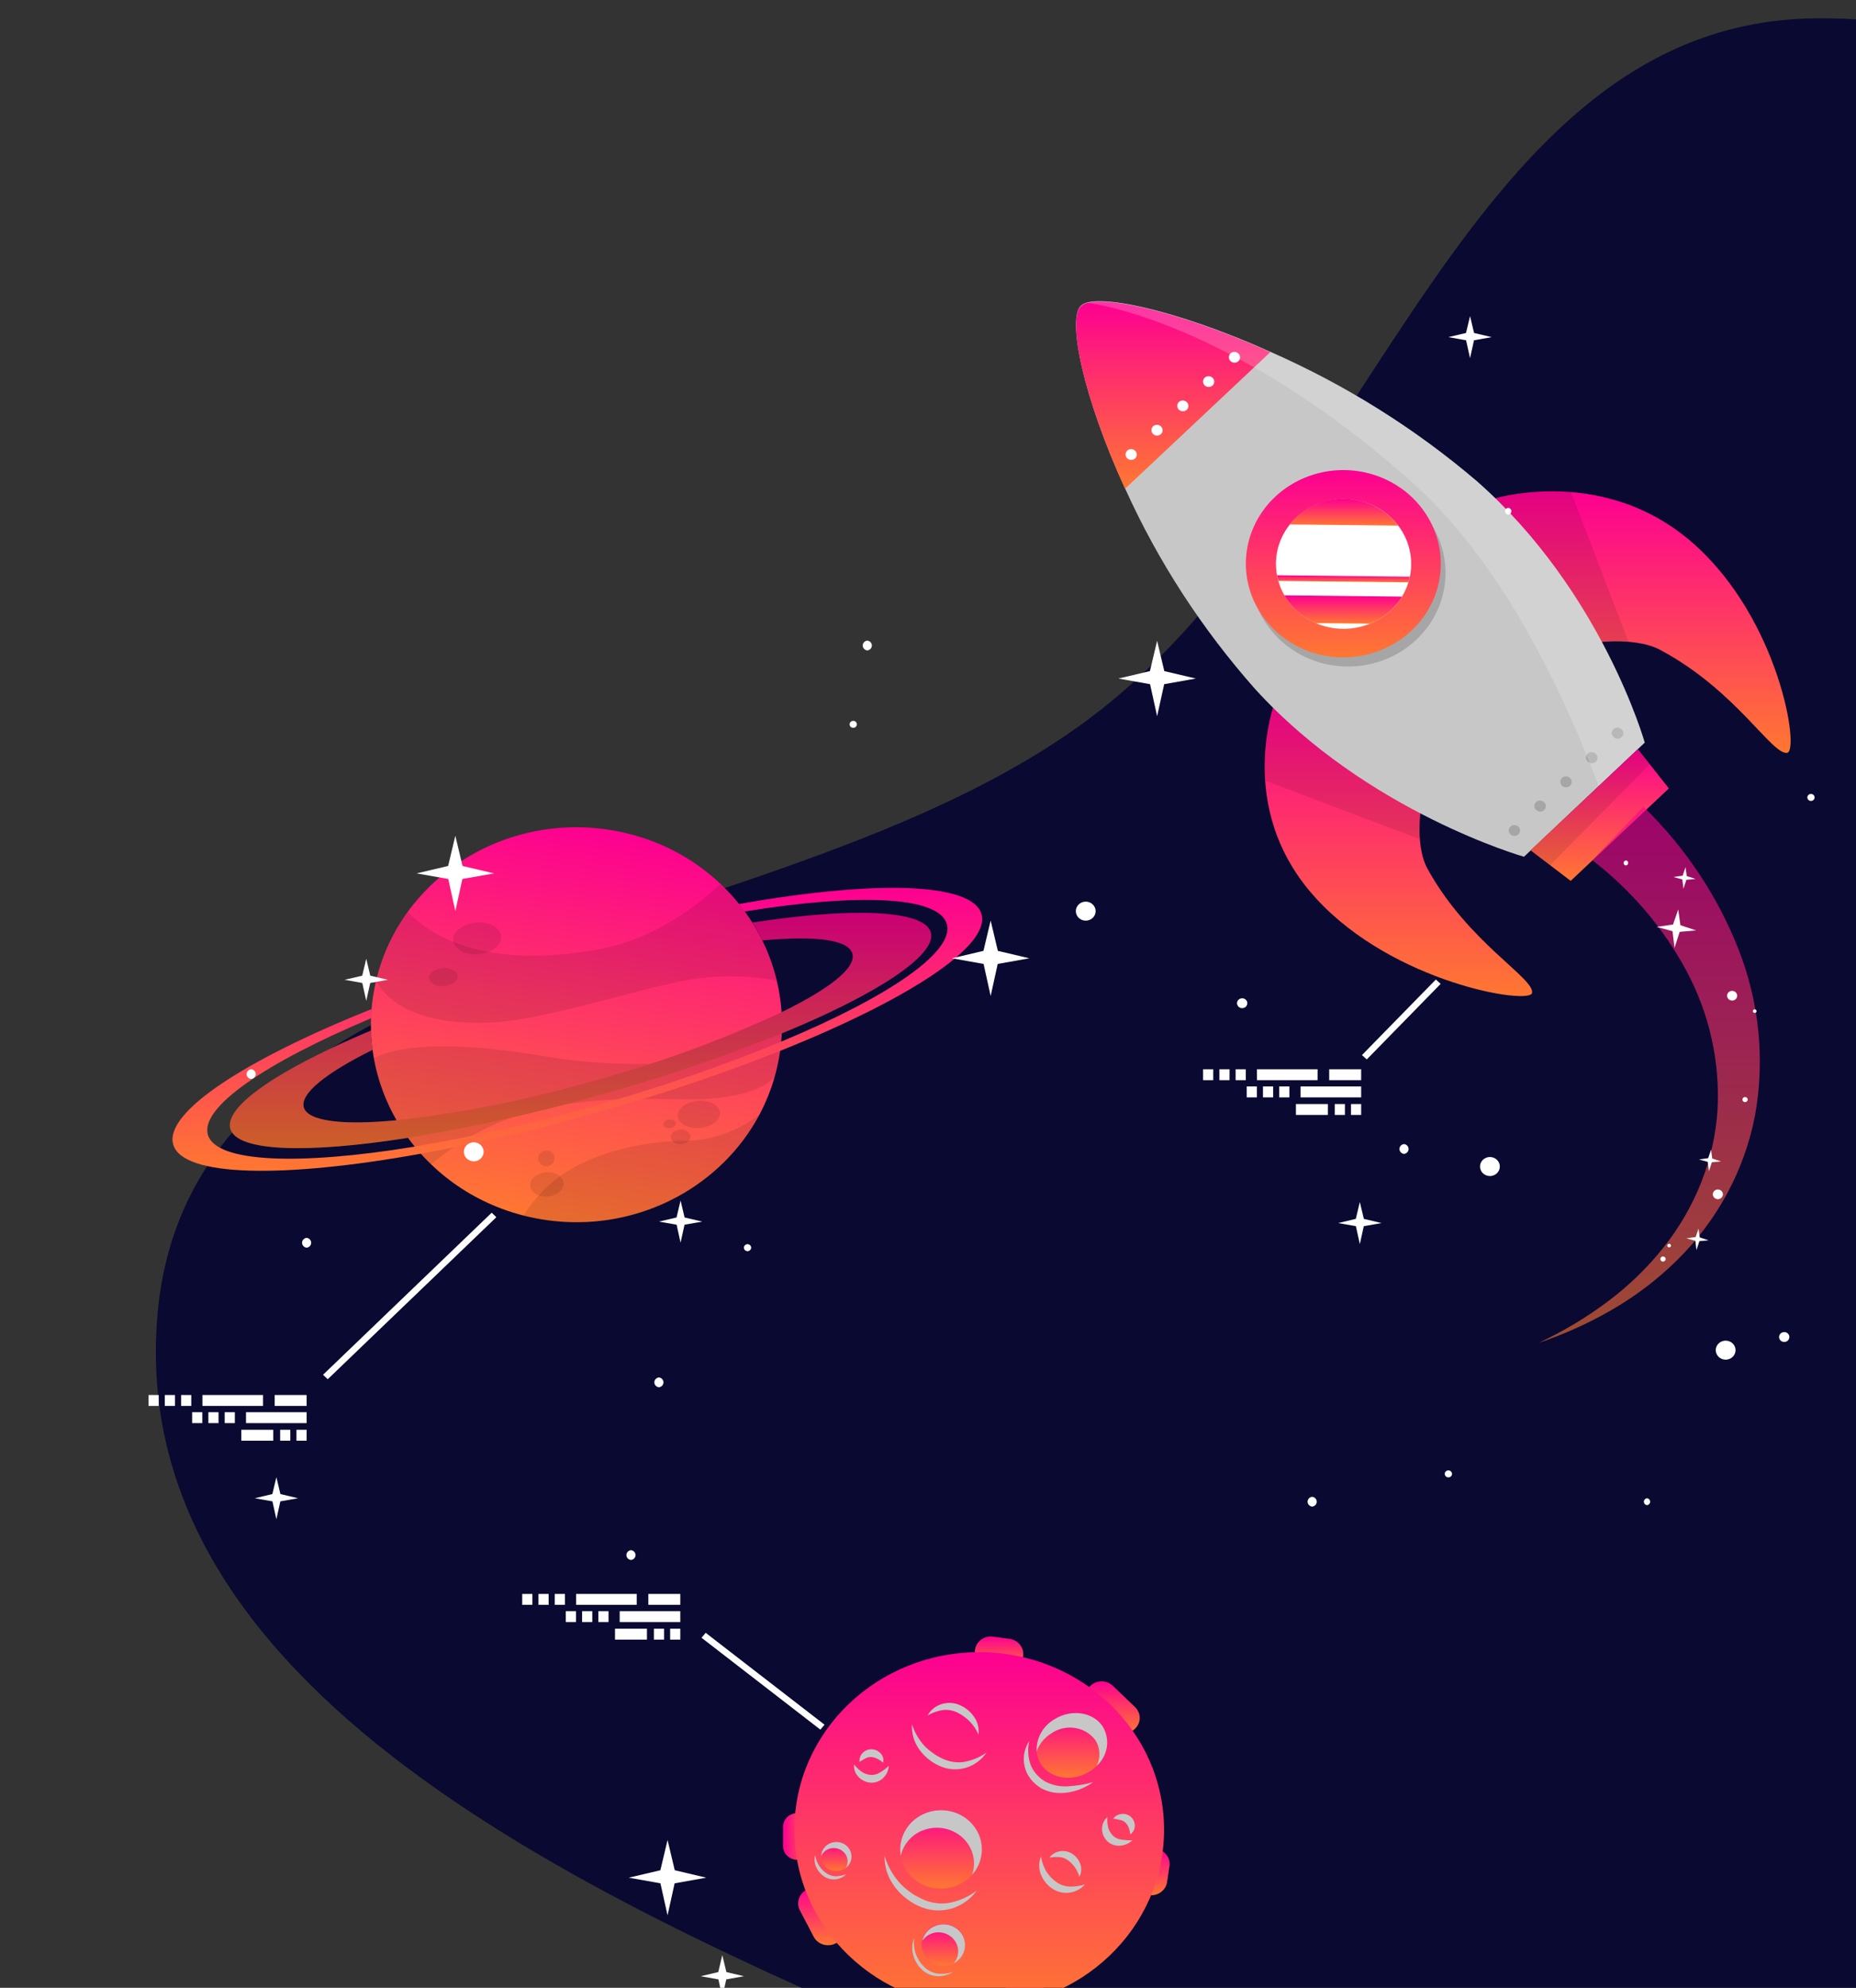 <svg width="481" height="515" viewBox="0 0 481 515" fill="none" xmlns="http://www.w3.org/2000/svg">
<rect x="0" y="0" width="481" height="515" fill="#333333" stroke="none"/>
<path fill-rule="evenodd" clip-rule="evenodd" d="M284.886 184.206C204.757 246.773 49.638 239.286 40.814 340.622C32.029 441.518 161.228 495.336 254.313 535.33C320.315 563.687 387.59 531.465 458.471 520.067C547.577 505.737 658.232 536.631 709.205 462.177C764.851 380.899 735.625 269.222 690.078 181.771C644.448 94.157 569.69 4.156 470.969 4.749C380.266 5.294 356.345 128.41 284.886 184.206Z" fill="#090931"/>
<path d="M288.224 447.857L282.56 442.416C282.173 442.046 281.867 441.607 281.657 441.123C281.448 440.64 281.34 440.121 281.34 439.597C281.34 439.073 281.448 438.554 281.657 438.07C281.867 437.587 282.173 437.147 282.56 436.778C282.945 436.406 283.402 436.112 283.906 435.911C284.409 435.71 284.949 435.606 285.495 435.606C286.04 435.606 286.58 435.71 287.084 435.911C287.587 436.112 288.045 436.406 288.43 436.778L294.145 442.252C294.532 442.621 294.838 443.061 295.048 443.544C295.257 444.028 295.365 444.547 295.365 445.071C295.365 445.595 295.257 446.114 295.048 446.597C294.838 447.081 294.532 447.521 294.145 447.89C293.757 448.267 293.295 448.565 292.785 448.768C292.276 448.97 291.729 449.073 291.178 449.07C290.626 449.067 290.081 448.958 289.574 448.75C289.066 448.542 288.608 448.238 288.224 447.857Z" fill="url(#paint0_linear_1683_467)"/>
<path d="M210.874 501.776L207.281 494.905C206.791 493.958 206.711 492.864 207.057 491.86C207.403 490.857 208.148 490.025 209.129 489.546C210.114 489.072 211.255 488.992 212.301 489.325C213.347 489.658 214.212 490.376 214.708 491.321L218.301 498.193C218.795 499.139 218.878 500.235 218.532 501.24C218.185 502.244 217.438 503.076 216.453 503.552C215.468 504.026 214.327 504.106 213.281 503.773C212.235 503.44 211.37 502.722 210.874 501.776Z" fill="url(#paint1_linear_1683_467)"/>
<path d="M260.45 432.504L256.189 431.912C255.102 431.761 254.122 431.202 253.464 430.357C252.806 429.513 252.525 428.452 252.681 427.408C252.757 426.889 252.938 426.39 253.215 425.939C253.492 425.488 253.858 425.094 254.294 424.779C254.729 424.465 255.225 424.236 255.753 424.106C256.281 423.976 256.831 423.947 257.37 424.021L261.631 424.597C262.723 424.747 263.707 425.308 264.368 426.156C265.029 427.003 265.313 428.069 265.156 429.117C265 430.166 264.416 431.111 263.533 431.746C262.651 432.381 261.542 432.654 260.45 432.504Z" fill="url(#paint2_linear_1683_467)"/>
<path d="M294.248 486.472L294.864 482.379C295.021 481.333 295.602 480.39 296.481 479.756C297.36 479.121 298.464 478.847 299.553 478.992C300.645 479.143 301.629 479.704 302.29 480.551C302.951 481.399 303.235 482.464 303.078 483.513L302.462 487.606C302.305 488.651 301.724 489.594 300.845 490.229C299.967 490.863 298.862 491.138 297.773 490.992C296.682 490.842 295.697 490.281 295.036 489.433C294.375 488.586 294.092 487.52 294.248 486.472Z" fill="url(#paint3_linear_1683_467)"/>
<path d="M202.934 478.302V473.288C202.934 471.327 204.589 469.737 206.63 469.737H207.537C209.579 469.737 211.234 471.327 211.234 473.288V478.302C211.234 480.263 209.579 481.852 207.537 481.852H206.63C204.589 481.852 202.934 480.263 202.934 478.302Z" fill="url(#paint4_linear_1683_467)"/>
<path d="M268.168 521.157L264.01 522.226C263.479 522.37 262.924 522.411 262.377 522.346C261.83 522.281 261.302 522.112 260.824 521.849C260.346 521.585 259.927 521.233 259.593 520.812C259.258 520.392 259.015 519.911 258.876 519.398C258.728 518.89 258.687 518.359 258.754 517.835C258.822 517.311 258.996 516.805 259.269 516.347C259.541 515.888 259.905 515.486 260.34 515.163C260.774 514.84 261.272 514.604 261.802 514.467L265.961 513.398C266.491 513.254 267.046 513.214 267.593 513.278C268.14 513.343 268.668 513.512 269.146 513.776C269.624 514.039 270.043 514.391 270.378 514.812C270.712 515.233 270.956 515.713 271.094 516.226C271.242 516.734 271.284 517.266 271.216 517.79C271.149 518.313 270.974 518.819 270.702 519.278C270.43 519.736 270.066 520.139 269.631 520.461C269.196 520.784 268.699 521.02 268.168 521.157Z" fill="url(#paint5_linear_1683_467)"/>
<path d="M253.776 520.072C227.323 520.072 205.878 499.472 205.878 474.06C205.878 448.649 227.323 428.048 253.776 428.048C280.23 428.048 301.675 448.649 301.675 474.06C301.675 499.472 280.23 520.072 253.776 520.072Z" fill="url(#paint6_linear_1683_467)"/>
<path d="M236.356 446.756C236.215 448.961 236.815 451.151 238.067 453.003C239.354 454.907 241.159 456.436 243.286 457.425C245.466 458.481 247.986 458.687 250.32 458C252.533 457.322 254.428 455.92 255.676 454.038C253.975 455.255 252.009 456.087 249.926 456.471C248.952 456.635 247.957 456.635 246.983 456.471C246.013 456.316 245.073 456.023 244.193 455.6C243.748 455.386 243.286 455.156 242.859 454.91C242.431 454.663 242.003 454.384 241.609 454.071C240.798 453.497 240.052 452.841 239.385 452.115C238.014 450.54 236.984 448.718 236.356 446.756Z" fill="#C7C7C7"/>
<path d="M253.57 449.403C253.786 447.873 253.435 446.319 252.578 445.013C251.713 443.652 250.46 442.556 248.967 441.857C247.414 441.115 245.618 440.99 243.97 441.512C242.427 442.012 241.145 443.066 240.393 444.454C241.607 443.737 242.956 443.257 244.364 443.041C245.627 442.897 246.907 443.114 248.043 443.665C250.56 444.857 252.528 446.9 253.57 449.403Z" fill="#C7C7C7"/>
<path d="M269.794 481.014C269.205 482.416 269.163 483.974 269.674 485.403C270.181 486.885 271.149 488.181 272.446 489.118C273.105 489.616 273.861 489.981 274.669 490.193C275.478 490.405 276.322 490.459 277.152 490.351C278.719 490.145 280.151 489.389 281.174 488.231C279.854 488.641 278.47 488.825 277.084 488.773C275.838 488.697 274.645 488.262 273.661 487.524C272.631 486.78 271.764 485.847 271.111 484.779C270.448 483.607 270.003 482.333 269.794 481.014Z" fill="#C7C7C7"/>
<path d="M279.719 486.241C280.246 485.292 280.363 484.182 280.044 483.151C279.717 482.077 279.039 481.132 278.111 480.455C277.632 480.095 277.08 479.836 276.49 479.694C275.901 479.552 275.287 479.532 274.688 479.633C274.143 479.719 273.622 479.909 273.155 480.191C272.688 480.473 272.284 480.843 271.967 481.277C272.891 481.104 273.837 481.065 274.774 481.162C275.531 481.263 276.246 481.558 276.844 482.017C278.261 483.082 279.272 484.567 279.719 486.241Z" fill="#C7C7C7"/>
<path d="M286.975 470.773C286.55 471.151 286.21 471.608 285.974 472.117C285.739 472.626 285.614 473.175 285.606 473.732C285.592 474.338 285.704 474.942 285.936 475.507C286.168 476.071 286.516 476.585 286.958 477.019C287.413 477.455 287.966 477.784 288.574 477.984C289.181 478.183 289.829 478.247 290.466 478.17C291.602 478.045 292.662 477.559 293.478 476.789C292.481 476.813 291.484 476.747 290.5 476.592C289.725 476.479 289.006 476.134 288.447 475.606C287.877 475.043 287.46 474.354 287.232 473.6C286.976 472.679 286.889 471.722 286.975 470.773Z" fill="#C7C7C7"/>
<path d="M292.913 475.244C293.26 475.015 293.547 474.711 293.752 474.358C293.957 474.004 294.074 473.61 294.094 473.206C294.122 472.762 294.053 472.318 293.891 471.901C293.729 471.485 293.477 471.106 293.153 470.789C292.816 470.463 292.402 470.219 291.946 470.079C291.49 469.939 291.006 469.906 290.535 469.984C290.126 470.042 289.734 470.179 289.382 470.385C289.029 470.591 288.723 470.862 288.481 471.184C289.161 471.27 289.836 471.397 290.5 471.562C290.941 471.67 291.344 471.892 291.664 472.203C292.01 472.537 292.284 472.934 292.468 473.37C292.705 473.972 292.855 474.603 292.913 475.244Z" fill="#C7C7C7"/>
<path d="M221.347 457.145C221.289 457.697 221.349 458.254 221.522 458.782C221.696 459.311 221.98 459.8 222.357 460.219C222.758 460.691 223.255 461.079 223.817 461.362C224.378 461.644 224.994 461.815 225.626 461.863C226.268 461.899 226.91 461.794 227.504 461.555C228.097 461.315 228.625 460.948 229.048 460.482C229.816 459.666 230.269 458.622 230.332 457.523C229.606 458.183 228.815 458.772 227.97 459.282C227.313 459.686 226.542 459.887 225.762 459.858C224.946 459.808 224.157 459.559 223.469 459.134C222.651 458.591 221.933 457.918 221.347 457.145Z" fill="#C7C7C7"/>
<path d="M228.86 456.701C228.962 456.308 228.969 455.898 228.88 455.501C228.791 455.105 228.608 454.734 228.346 454.416C228.063 454.063 227.704 453.774 227.294 453.566C226.883 453.359 226.431 453.24 225.968 453.216C225.49 453.188 225.012 453.271 224.575 453.457C224.137 453.643 223.752 453.927 223.452 454.285C223.187 454.588 222.988 454.939 222.868 455.318C222.747 455.696 222.707 456.094 222.75 456.488C223.295 456.115 223.867 455.78 224.462 455.485C224.868 455.285 225.324 455.194 225.779 455.222C226.268 455.251 226.745 455.374 227.183 455.584C227.802 455.864 228.369 456.242 228.86 456.701Z" fill="#C7C7C7"/>
<path d="M248.197 488.412C246.283 489.242 244.155 489.507 242.084 489.175C240.012 488.842 238.09 487.927 236.561 486.544C235.031 485.162 233.964 483.374 233.493 481.408C233.022 479.442 233.168 477.386 233.915 475.5C234.661 473.614 235.973 471.984 237.685 470.815C239.397 469.646 241.431 468.991 243.531 468.934C245.63 468.877 247.7 469.419 249.478 470.493C251.256 471.566 252.663 473.123 253.519 474.965C254.664 477.426 254.747 480.224 253.75 482.744C252.752 485.264 250.756 487.302 248.197 488.412Z" fill="url(#paint7_linear_1683_467)"/>
<path d="M238.905 474.307C237.525 474.897 236.31 475.793 235.361 476.922C234.412 478.051 233.755 479.38 233.446 480.801C233.156 479.116 233.312 477.389 233.9 475.778C234.489 474.168 235.49 472.725 236.812 471.584C238.134 470.443 239.734 469.641 241.464 469.251C243.194 468.861 244.998 468.896 246.71 469.353C248.423 469.81 249.987 470.674 251.26 471.865C252.533 473.056 253.473 474.536 253.993 476.169C254.513 477.801 254.596 479.533 254.235 481.204C253.874 482.876 253.081 484.433 251.928 485.732C252.521 484.031 252.587 482.202 252.118 480.466C251.649 478.73 250.664 477.162 249.285 475.953C247.905 474.745 246.19 473.947 244.347 473.658C242.504 473.369 240.614 473.6 238.905 474.324V474.307Z" fill="#C7C7C7"/>
<path d="M229.236 480.8C229.183 483.509 230.002 486.167 231.581 488.411C233.166 490.708 235.365 492.553 237.947 493.754C240.597 495.036 243.654 495.306 246.503 494.51C249.214 493.707 251.561 492.044 253.16 489.792C251.103 491.372 248.688 492.464 246.11 492.981C245.499 493.082 244.881 493.143 244.262 493.162C243.643 493.169 243.024 493.125 242.413 493.031C241.187 492.855 239.997 492.495 238.888 491.962C238.323 491.683 237.759 491.387 237.177 491.074C236.595 490.762 236.099 490.417 235.62 490.022C234.604 489.282 233.679 488.433 232.864 487.491C231.195 485.52 229.961 483.244 229.236 480.8Z" fill="#C7C7C7"/>
<path d="M217.634 484.68C216.875 484.852 216.081 484.805 215.35 484.544C214.619 484.283 213.985 483.821 213.527 483.215C213.069 482.609 212.808 481.887 212.776 481.138C212.744 480.39 212.944 479.65 213.349 479.01C213.754 478.37 214.347 477.86 215.054 477.543C215.76 477.227 216.548 477.117 217.319 477.23C218.089 477.342 218.808 477.671 219.385 478.174C219.962 478.678 220.371 479.334 220.56 480.061C220.688 480.549 220.713 481.056 220.634 481.553C220.556 482.051 220.375 482.528 220.103 482.958C219.831 483.388 219.472 483.761 219.048 484.057C218.624 484.353 218.144 484.564 217.634 484.68Z" fill="url(#paint8_linear_1683_467)"/>
<path d="M215.289 478.877C214.739 478.997 214.227 479.242 213.796 479.591C213.364 479.94 213.026 480.383 212.808 480.882C212.827 480.248 213.013 479.629 213.346 479.082C213.68 478.534 214.152 478.076 214.719 477.75C215.285 477.424 215.928 477.24 216.588 477.215C217.248 477.19 217.904 477.325 218.495 477.608C219.086 477.89 219.594 478.311 219.972 478.832C220.349 479.352 220.584 479.956 220.655 480.586C220.726 481.217 220.631 481.855 220.378 482.441C220.125 483.027 219.723 483.543 219.208 483.94C219.55 483.358 219.708 482.694 219.664 482.028C219.62 481.361 219.376 480.721 218.961 480.185C218.547 479.649 217.979 479.241 217.327 479.008C216.676 478.776 215.968 478.73 215.289 478.877Z" fill="#C7C7C7"/>
<path d="M211.268 480.603C210.997 481.589 211.063 482.632 211.456 483.579C211.865 484.553 212.539 485.405 213.407 486.044C214.281 486.697 215.381 487.005 216.484 486.908C217.587 486.81 218.609 486.313 219.345 485.518C218.462 485.916 217.497 486.118 216.521 486.11C215.619 486.081 214.75 485.775 214.04 485.239C213.278 484.684 212.64 483.988 212.164 483.191C211.688 482.395 211.383 481.515 211.268 480.603Z" fill="#C7C7C7"/>
<path d="M244.809 509.305C243.696 509.369 242.588 509.113 241.626 508.572C240.665 508.03 239.892 507.226 239.406 506.262C238.921 505.298 238.744 504.217 238.899 503.156C239.054 502.095 239.533 501.103 240.275 500.304C241.018 499.505 241.991 498.936 243.071 498.669C244.15 498.402 245.288 498.449 246.34 498.803C247.392 499.158 248.311 499.805 248.98 500.662C249.648 501.519 250.037 502.548 250.097 503.617C250.176 505.044 249.665 506.443 248.674 507.509C247.683 508.574 246.294 509.22 244.809 509.305Z" fill="url(#paint9_linear_1683_467)"/>
<path d="M242.995 500.625C242.197 500.665 241.421 500.887 240.73 501.273C240.039 501.659 239.455 502.198 239.025 502.845C239.215 501.96 239.633 501.136 240.242 500.449C240.85 499.761 241.629 499.231 242.507 498.909C243.385 498.586 244.333 498.481 245.264 498.604C246.195 498.726 247.079 499.072 247.835 499.609C248.59 500.146 249.192 500.857 249.586 501.676C249.98 502.496 250.153 503.398 250.088 504.298C250.024 505.199 249.724 506.069 249.218 506.829C248.711 507.59 248.013 508.215 247.188 508.647C247.806 507.911 248.19 507.018 248.295 506.077C248.4 505.136 248.22 504.186 247.778 503.341C247.336 502.495 246.65 501.789 245.802 501.308C244.954 500.826 243.98 500.589 242.995 500.625Z" fill="#C7C7C7"/>
<path d="M236.92 502.088C236.373 503.417 236.266 504.875 236.612 506.264C236.945 507.685 237.666 508.995 238.7 510.061C239.749 511.173 241.198 511.861 242.755 511.985C244.25 512.077 245.735 511.696 246.982 510.9C245.642 511.346 244.211 511.482 242.807 511.294C241.489 511.062 240.287 510.421 239.384 509.469C238.459 508.527 237.753 507.406 237.313 506.182C236.881 504.86 236.747 503.464 236.92 502.088Z" fill="#C7C7C7"/>
<path d="M269.863 457.178C272.395 460.91 278.008 461.699 282.389 458.953C286.77 456.208 288.259 450.948 285.726 447.233C283.193 443.517 277.58 442.712 273.217 445.457C268.853 448.202 267.33 453.463 269.863 457.178Z" fill="url(#paint10_linear_1683_467)"/>
<path d="M283.792 450.718C284.454 451.723 284.839 452.874 284.911 454.061C284.982 455.249 284.739 456.435 284.203 457.507C285.636 456.213 286.567 454.489 286.844 452.618C287.121 450.748 286.726 448.843 285.726 447.216C283.193 443.501 277.58 442.712 273.216 445.457C271.75 446.327 270.554 447.56 269.753 449.026C268.952 450.492 268.576 452.138 268.664 453.792C269.323 451.857 270.659 450.201 272.446 449.107C274.177 447.884 276.34 447.367 278.464 447.669C280.589 447.971 282.504 449.066 283.792 450.718Z" fill="#C7C7C7"/>
<path d="M266.765 451.03C266.117 451.993 265.674 453.07 265.462 454.199C265.251 455.328 265.275 456.486 265.533 457.605C265.785 458.801 266.318 459.925 267.09 460.893C267.849 461.846 268.776 462.664 269.828 463.31C270.926 463.898 272.126 464.288 273.37 464.46C274.572 464.601 275.789 464.567 276.981 464.362C279.279 463.969 281.448 463.062 283.313 461.715C281.194 462.309 279.013 462.673 276.81 462.8C274.762 462.942 272.714 462.52 270.906 461.584C270.049 461.079 269.281 460.446 268.63 459.71C267.962 458.98 267.44 458.139 267.09 457.227C266.381 455.231 266.269 453.084 266.765 451.03Z" fill="#C7C7C7"/>
<path d="M140.489 315.927C111.49 311.206 91.967 284.796 96.882 256.94C101.797 229.084 129.289 210.33 158.288 215.052C187.286 219.773 206.809 246.182 201.894 274.038C196.979 301.894 169.487 320.649 140.489 315.927Z" fill="url(#paint11_linear_1683_467)"/>
<g opacity="0.1">
<path d="M201.308 254.062C194.86 252.854 188.255 252.621 181.731 253.371C170.266 254.538 142.834 264.04 127.963 264.878C107.068 265.963 100.001 258.615 97.468 254.193C99.013 247.782 101.824 241.716 105.75 236.324C109.584 240.187 122.281 251.777 154.642 246.056C171.344 243.097 182.775 232.625 186.643 229.075C193.927 235.878 199.018 244.553 201.308 254.062Z" fill="black"/>
<path d="M196.91 288.649C191.38 299.107 182.28 307.424 171.133 312.211C159.985 316.999 147.464 317.966 135.664 314.951C137.462 312.134 139.611 309.54 142.064 307.224C152.742 297.476 169.821 295.635 176.426 295.586C183.897 295.69 191.16 293.231 196.91 288.649Z" fill="black"/>
<path d="M202.54 262.231C202.54 262.692 202.54 263.152 202.54 263.629C202.54 264.105 202.54 264.467 202.54 264.895C202.54 265.848 202.54 266.801 202.54 267.738C202.54 268.675 202.455 269.382 202.369 270.286L202.266 271.223C202.266 271.585 202.181 271.93 202.13 272.275L201.976 273.328C201.976 273.739 201.839 274.166 201.753 274.577C201.668 274.988 201.599 275.399 201.514 275.81C201.428 276.221 201.342 276.517 201.274 276.862C201.086 277.634 200.897 278.391 200.675 279.147C198.313 281.58 194.241 283.322 187.327 284.309C177.059 285.772 163.472 283.141 143.912 286.495C131.936 288.639 120.802 293.898 111.723 301.701C103.939 294.241 98.76 284.642 96.903 274.232C99.778 272.506 110.063 268.56 139.873 273.459C149.235 275.109 158.748 275.83 168.263 275.613C190.767 274.774 199.22 266.686 202.181 262.363L202.54 262.231Z" fill="black"/>
</g>
<g opacity="0.1">
<path d="M129.862 242.521C130.102 244.79 127.518 246.878 124.095 247.207C120.673 247.535 117.712 245.974 117.473 243.705C117.233 241.437 119.817 239.349 123.24 239.02C126.662 238.691 129.657 240.269 129.862 242.521Z" fill="black"/>
<path d="M118.602 252.78C118.739 254.045 117.182 255.245 115.179 255.443C113.177 255.64 111.346 254.769 111.209 253.486C111.072 252.204 112.647 251.021 114.632 250.823C116.617 250.626 118.465 251.563 118.602 252.78Z" fill="black"/>
<path d="M186.591 288.188C186.796 290.128 184.52 291.92 181.457 292.216C178.394 292.512 175.879 291.164 175.673 289.224C175.468 287.284 177.744 285.509 180.807 285.213C183.87 284.917 186.334 286.265 186.591 288.188Z" fill="black"/>
<path d="M178.942 294.304C179.044 295.339 177.983 296.276 176.58 296.408C175.988 296.532 175.37 296.43 174.855 296.123C174.341 295.816 173.971 295.328 173.825 294.764C173.722 293.728 174.766 292.791 176.186 292.66C176.778 292.54 177.394 292.644 177.908 292.95C178.421 293.256 178.791 293.741 178.942 294.304Z" fill="black"/>
<path d="M175.143 291.016C175.143 291.624 174.527 292.199 173.637 292.281C172.747 292.364 171.926 291.936 171.926 291.328C171.926 290.72 172.542 290.128 173.432 290.046C174.321 289.964 175.074 290.325 175.143 291.016Z" fill="black"/>
<path d="M146.085 306.435C146.256 308.161 144.374 309.723 142.064 309.97C139.753 310.216 137.58 308.983 137.409 307.257C137.238 305.531 139.018 303.969 141.413 303.723C143.809 303.476 145.897 304.709 146.085 306.435Z" fill="black"/>
<path d="M143.672 299.745C143.753 300.149 143.705 300.568 143.534 300.945C143.363 301.323 143.076 301.642 142.713 301.86C142.349 302.078 141.925 302.185 141.497 302.167C141.069 302.15 140.656 302.008 140.313 301.76C139.971 301.513 139.714 301.171 139.577 300.781C139.441 300.391 139.43 299.97 139.548 299.574C139.665 299.177 139.904 298.825 140.234 298.562C140.564 298.299 140.969 298.138 141.396 298.101C141.658 298.064 141.925 298.077 142.182 298.14C142.439 298.202 142.68 298.313 142.892 298.466C143.103 298.619 143.281 298.811 143.415 299.03C143.549 299.25 143.637 299.493 143.672 299.745Z" fill="black"/>
</g>
<path d="M202.609 267.739C187.251 273.921 171.532 279.24 155.531 283.668C139.18 288.336 122.55 292.052 105.733 294.797C79.722 298.89 61.514 298.397 59.717 292.512C57.92 286.627 72.654 276.846 96.167 266.982C96.167 268.182 96.287 269.399 96.424 270.615C96.424 271.059 96.526 271.519 96.578 271.98C84.599 277.914 77.668 283.355 78.746 286.939C79.824 290.523 89.014 291.591 102.79 290.227C120.08 288.277 137.157 284.861 153.82 280.018C170.591 275.482 186.912 269.53 202.592 262.232C214.913 256.215 221.998 250.725 220.902 247.026C219.807 243.327 210.977 242.423 197.578 243.639C196.81 242.061 195.954 240.525 195.011 239.037C220.902 234.993 239.504 235.749 241.215 241.535C242.927 247.322 227.405 257.563 202.609 267.739Z" fill="url(#paint12_linear_1683_467)"/>
<g opacity="0.2">
<path d="M202.609 267.739C187.251 273.921 171.532 279.24 155.531 283.668C139.18 288.336 122.55 292.052 105.733 294.797C79.722 298.89 61.514 298.397 59.717 292.512C57.92 286.627 72.654 276.846 96.167 266.982C96.167 268.182 96.287 269.399 96.424 270.615C96.424 271.059 96.526 271.519 96.578 271.98C84.599 277.914 77.668 283.355 78.746 286.939C79.824 290.523 89.014 291.591 102.79 290.227C120.08 288.277 137.157 284.861 153.82 280.018C170.591 275.482 186.912 269.53 202.592 262.232C214.913 256.215 221.998 250.725 220.902 247.026C219.807 243.327 210.977 242.423 197.578 243.639C196.81 242.061 195.954 240.525 195.011 239.037C220.902 234.993 239.504 235.749 241.215 241.535C242.927 247.322 227.405 257.563 202.609 267.739Z" fill="black"/>
</g>
<path d="M202.198 272.259C187.149 278.208 171.79 283.404 156.182 287.826C140.685 292.29 124.961 295.988 109.07 298.906C73.458 305.334 47.464 304.923 44.914 296.605C42.364 288.287 63.413 274.577 96.321 261.426C96.321 262.215 96.201 263.07 96.184 263.809C68.804 275.317 51.691 286.955 53.898 294.073C56.106 301.191 77.548 301.997 107.444 297.065C123.719 294.305 139.81 290.627 155.634 286.051C171.564 281.543 187.204 276.136 202.472 269.859C230.177 258.352 247.581 246.5 245.356 239.316C243.132 232.132 222.271 231.442 192.974 236.143C192.495 235.508 191.999 234.866 191.485 234.22C226.43 228.039 251.791 228.549 254.341 236.751C256.891 244.954 235.517 258.944 202.198 272.259Z" fill="url(#paint13_linear_1683_467)"/>
<path d="M383.988 130.212C384.535 129.686 414.654 119.396 438.954 140.898C461.201 160.624 466.437 194.537 463.169 195.047C459.181 195.655 449.992 178.904 430.261 168.383C423.279 164.652 411.437 166.739 411.437 166.739L383.988 130.212Z" fill="url(#paint14_linear_1683_467)"/>
<path opacity="0.1" d="M411.368 166.69C414.898 166.149 418.483 166.011 422.047 166.279C418.402 156.744 411.574 138.991 407.141 127.484C399.308 126.732 391.399 127.664 383.988 130.212L411.368 166.69Z" fill="black"/>
<path d="M331.212 179.874C330.647 180.4 319.233 209.102 341.189 232.889C361.296 254.752 396.446 260.391 397.045 257.267C397.781 253.437 380.514 244.264 369.972 225.113C366.242 218.307 368.62 206.932 368.62 206.932L331.212 179.874Z" fill="url(#paint15_linear_1683_467)"/>
<path opacity="0.1" d="M327.909 202.247L367.97 217.42C367.75 213.923 367.962 210.413 368.603 206.965L331.212 179.906C328.387 187.023 327.258 194.656 327.909 202.247Z" fill="black"/>
<path d="M394.957 221.973L426.239 192.383C426.239 192.383 415.201 153.177 382.704 124.623C366.69 110.967 348.649 99.676 329.175 91.121C304.721 80.156 283.792 75.751 280.147 79.17C276.502 82.589 280.677 102.776 291.561 126.514C300.075 145.384 311.459 162.935 325.342 178.591C354.399 210.466 394.957 221.973 394.957 221.973Z" fill="#C7C7C7"/>
<path d="M331.314 165.391C334.809 168.821 339.284 171.178 344.173 172.164C349.062 173.15 354.146 172.722 358.782 170.932C363.418 169.143 367.397 166.073 370.216 162.111C373.036 158.149 374.568 153.473 374.621 148.674C374.674 143.875 373.244 139.169 370.512 135.151C367.78 131.133 363.869 127.983 359.274 126.1C354.679 124.217 349.605 123.686 344.695 124.573C339.786 125.46 335.26 127.726 331.691 131.084C326.905 135.586 324.178 141.729 324.107 148.163C324.036 154.596 326.629 160.793 331.314 165.391Z" fill="#A6A6A6"/>
<path d="M330.082 163.024C333.577 166.454 338.052 168.81 342.941 169.797C347.831 170.783 352.914 170.354 357.55 168.565C362.186 166.775 366.165 163.706 368.984 159.744C371.804 155.782 373.337 151.106 373.389 146.307C373.442 141.508 372.012 136.802 369.28 132.784C366.548 128.766 362.637 125.616 358.042 123.733C353.447 121.85 348.373 121.319 343.463 122.206C338.554 123.093 334.028 125.358 330.459 128.716C325.673 133.218 322.946 139.362 322.875 145.795C322.804 152.229 325.397 158.426 330.082 163.024Z" fill="url(#paint16_linear_1683_467)"/>
<path d="M335.678 157.862C338.101 160.243 341.205 161.879 344.597 162.565C347.988 163.25 351.515 162.954 354.732 161.715C357.948 160.475 360.71 158.346 362.667 155.599C364.624 152.851 365.69 149.607 365.728 146.278C365.766 142.949 364.776 139.684 362.882 136.895C360.989 134.107 358.277 131.92 355.09 130.612C351.902 129.304 348.383 128.934 344.976 129.547C341.57 130.161 338.429 131.731 335.952 134.059C334.305 135.604 332.991 137.445 332.086 139.478C331.18 141.511 330.701 143.695 330.676 145.906C330.65 148.117 331.079 150.311 331.937 152.363C332.796 154.414 334.067 156.283 335.678 157.862Z" fill="white"/>
<path d="M335.678 157.862C337.191 159.353 338.978 160.563 340.949 161.43L355.067 161.578C357.068 160.761 358.89 159.59 360.44 158.125C361.569 157.075 362.543 155.88 363.332 154.575L332.854 154.246C333.616 155.571 334.567 156.789 335.678 157.862Z" fill="url(#paint17_linear_1683_467)"/>
<path d="M334.241 135.884L362.374 136.18C361.858 135.506 361.286 134.874 360.663 134.289C359.055 132.707 357.138 131.445 355.022 130.576C352.906 129.706 350.632 129.246 348.33 129.221C346.029 129.197 343.745 129.609 341.609 130.433C339.473 131.258 337.528 132.479 335.884 134.026C335.283 134.6 334.734 135.222 334.241 135.884Z" fill="url(#paint18_linear_1683_467)"/>
<path d="M331.314 150.514L364.975 150.876C365.127 150.395 365.252 149.907 365.352 149.413L330.955 149.035C331.04 149.528 331.177 150.021 331.314 150.514Z" fill="url(#paint19_linear_1683_467)"/>
<path d="M291.562 126.629L329.21 91.237C304.756 80.272 283.827 75.866 280.182 79.285C276.537 82.705 280.678 102.842 291.562 126.629Z" fill="url(#paint20_linear_1683_467)"/>
<path d="M318.891 93.554C319.169 93.817 319.544 93.965 319.935 93.965C320.325 93.965 320.7 93.817 320.978 93.554C321.238 93.289 321.381 92.937 321.378 92.573C321.374 92.208 321.225 91.859 320.96 91.599C320.695 91.338 320.335 91.185 319.956 91.173C319.577 91.161 319.208 91.289 318.925 91.532C318.641 91.796 318.478 92.157 318.472 92.537C318.466 92.916 318.616 93.282 318.891 93.554Z" fill="white"/>
<path d="M312.199 99.85C312.478 100.113 312.853 100.261 313.243 100.261C313.634 100.261 314.009 100.113 314.287 99.85C314.547 99.585 314.69 99.233 314.686 98.869C314.683 98.504 314.533 98.155 314.268 97.894C314.003 97.634 313.644 97.481 313.265 97.469C312.886 97.457 312.516 97.585 312.233 97.828C311.95 98.092 311.787 98.453 311.781 98.832C311.774 99.212 311.925 99.578 312.199 99.85Z" fill="white"/>
<path d="M305.508 106.146C305.787 106.409 306.161 106.556 306.552 106.556C306.943 106.556 307.317 106.409 307.596 106.146C307.856 105.881 307.999 105.529 307.995 105.165C307.992 104.8 307.842 104.451 307.577 104.19C307.312 103.93 306.953 103.777 306.574 103.765C306.194 103.752 305.825 103.881 305.542 104.124C305.259 104.388 305.096 104.749 305.089 105.128C305.083 105.507 305.234 105.874 305.508 106.146Z" fill="white"/>
<path d="M298.817 112.442C299.095 112.705 299.47 112.853 299.861 112.853C300.251 112.853 300.626 112.705 300.905 112.442C301.165 112.177 301.308 111.825 301.304 111.461C301.301 111.097 301.151 110.747 300.886 110.487C300.621 110.226 300.262 110.073 299.882 110.061C299.503 110.049 299.134 110.177 298.851 110.42C298.568 110.684 298.405 111.045 298.398 111.425C298.392 111.804 298.542 112.17 298.817 112.442Z" fill="white"/>
<path d="M292.126 118.738C292.404 119.001 292.779 119.149 293.17 119.149C293.56 119.149 293.935 119.001 294.214 118.738C294.474 118.473 294.617 118.121 294.613 117.757C294.61 117.392 294.46 117.043 294.195 116.783C293.93 116.522 293.571 116.369 293.192 116.357C292.812 116.345 292.443 116.473 292.16 116.716C291.877 116.98 291.714 117.341 291.707 117.72C291.701 118.1 291.852 118.466 292.126 118.738Z" fill="white"/>
<path d="M418.179 190.97C418.315 191.102 418.478 191.207 418.657 191.278C418.836 191.35 419.028 191.387 419.222 191.387C419.417 191.387 419.609 191.35 419.788 191.278C419.967 191.207 420.13 191.102 420.266 190.97C420.403 190.84 420.512 190.685 420.587 190.514C420.661 190.343 420.699 190.16 420.699 189.975C420.699 189.79 420.661 189.607 420.587 189.436C420.512 189.265 420.403 189.111 420.266 188.981C420.134 188.838 419.973 188.723 419.793 188.643C419.613 188.562 419.418 188.517 419.219 188.51C419.021 188.504 418.823 188.536 418.638 188.605C418.453 188.674 418.284 188.778 418.142 188.911C418 189.045 417.887 189.204 417.811 189.38C417.735 189.556 417.696 189.746 417.698 189.936C417.7 190.127 417.742 190.316 417.821 190.49C417.901 190.665 418.017 190.823 418.161 190.953L418.179 190.97Z" fill="#A6A6A6"/>
<path d="M411.488 197.315C411.624 197.447 411.787 197.552 411.966 197.624C412.145 197.696 412.338 197.732 412.532 197.732C412.726 197.732 412.918 197.696 413.097 197.624C413.276 197.552 413.439 197.447 413.575 197.315C413.713 197.185 413.821 197.03 413.896 196.86C413.97 196.689 414.008 196.506 414.008 196.321C414.008 196.136 413.97 195.952 413.896 195.782C413.821 195.611 413.713 195.456 413.575 195.326C413.443 195.184 413.282 195.069 413.102 194.988C412.922 194.907 412.727 194.862 412.529 194.856C412.33 194.849 412.132 194.882 411.947 194.951C411.762 195.019 411.593 195.124 411.451 195.257C411.309 195.39 411.196 195.55 411.12 195.726C411.044 195.902 411.005 196.091 411.007 196.282C411.009 196.473 411.051 196.661 411.131 196.836C411.21 197.011 411.326 197.168 411.471 197.299L411.488 197.315Z" fill="#A6A6A6"/>
<path d="M404.797 203.562C405.075 203.825 405.45 203.972 405.841 203.972C406.231 203.972 406.606 203.825 406.885 203.562C407.022 203.43 407.131 203.274 407.206 203.102C407.28 202.93 407.319 202.745 407.319 202.559C407.319 202.373 407.28 202.188 407.206 202.016C407.131 201.844 407.022 201.688 406.885 201.556C406.606 201.293 406.231 201.146 405.841 201.146C405.45 201.146 405.075 201.293 404.797 201.556C404.527 201.826 404.376 202.185 404.376 202.559C404.376 202.933 404.527 203.292 404.797 203.562Z" fill="#A6A6A6"/>
<path d="M398.106 209.858C398.242 209.99 398.405 210.095 398.584 210.166C398.763 210.238 398.955 210.275 399.149 210.275C399.344 210.275 399.536 210.238 399.715 210.166C399.894 210.095 400.057 209.99 400.193 209.858C400.33 209.728 400.439 209.573 400.514 209.402C400.588 209.231 400.626 209.048 400.626 208.863C400.626 208.678 400.588 208.495 400.514 208.324C400.439 208.153 400.33 207.999 400.193 207.869C400.061 207.726 399.9 207.611 399.72 207.531C399.54 207.45 399.345 207.405 399.147 207.398C398.948 207.392 398.75 207.424 398.565 207.493C398.38 207.562 398.211 207.666 398.069 207.799C397.927 207.933 397.814 208.092 397.738 208.268C397.662 208.444 397.623 208.634 397.625 208.824C397.627 209.015 397.669 209.204 397.748 209.378C397.828 209.553 397.944 209.711 398.088 209.841L398.106 209.858Z" fill="#A6A6A6"/>
<path d="M391.414 216.154C391.551 216.286 391.714 216.391 391.893 216.463C392.072 216.534 392.264 216.571 392.458 216.571C392.652 216.571 392.844 216.534 393.024 216.463C393.203 216.391 393.365 216.286 393.502 216.154C393.639 216.024 393.748 215.869 393.822 215.698C393.897 215.528 393.935 215.344 393.935 215.159C393.935 214.974 393.897 214.791 393.822 214.62C393.748 214.45 393.639 214.295 393.502 214.165C393.224 213.902 392.849 213.754 392.458 213.754C392.068 213.754 391.693 213.902 391.414 214.165C391.15 214.434 391.002 214.789 391.002 215.159C391.002 215.529 391.15 215.885 391.414 216.154Z" fill="#A6A6A6"/>
<path opacity="0.2" d="M281.824 78.431C301.23 81.505 333.932 95.872 366.943 125.856C391.312 147.999 407.09 184.378 414.311 203.677L426.29 192.449C426.29 192.449 415.235 153.243 382.738 124.689C366.724 111.033 348.683 99.742 329.209 91.187C307.254 81.357 288.173 76.803 281.824 78.431Z" fill="white"/>
<path d="M407.056 228.22L432.502 204.269L424.477 194.11L396.651 220.296L407.056 228.22Z" fill="url(#paint21_linear_1683_467)"/>
<path opacity="0.1" d="M396.651 220.296L401.716 224.16L427.557 198.006L424.476 194.126L396.651 220.296Z" fill="black"/>
<path opacity="0.6" d="M412.652 222.861C422.754 230.649 431.049 240.381 437.003 251.431C443.019 262.621 445.814 275.152 445.097 287.728C444.665 294.092 443.246 300.358 440.888 306.32C438.484 312.391 435.176 318.095 431.065 323.252C426.873 328.514 421.99 333.233 416.536 337.291C410.998 341.42 405.028 344.984 398.722 347.926C405.425 345.679 411.866 342.764 417.939 339.23C424.113 335.643 429.778 331.306 434.796 326.326C445.176 316.028 452.154 303.01 454.852 288.912C457.424 274.464 455.936 259.618 450.539 245.908C445.108 232.087 436.719 219.515 425.914 209.003L412.652 222.861Z" fill="url(#paint22_linear_1683_467)"/>
<path d="M429.336 240.138L433.443 241.256L433.974 245.579L435.309 241.42L439.57 241.058L435.497 239.71L434.932 235.617L433.58 239.53L429.336 240.138Z" fill="white"/>
<path d="M437.055 320.836L439.365 321.46L439.656 323.877L440.409 321.559L442.787 321.345L440.511 320.589L440.186 318.304L439.45 320.49L437.055 320.836Z" fill="white"/>
<path d="M440.306 300.402L442.599 301.027L442.89 303.443L443.643 301.109L446.022 300.912L443.746 300.156L443.438 297.871L442.685 300.057L440.306 300.402Z" fill="white"/>
<path d="M433.7 227.217L435.993 227.842L436.284 230.258L437.037 227.94L439.416 227.727L437.14 226.971L436.815 224.686L436.079 226.872L433.7 227.217Z" fill="white"/>
<path d="M431.047 325.537C431.229 325.552 431.397 325.636 431.514 325.77C431.631 325.904 431.688 326.078 431.672 326.252C431.656 326.426 431.569 326.588 431.429 326.7C431.289 326.813 431.109 326.867 430.928 326.852C430.746 326.837 430.578 326.753 430.461 326.619C430.344 326.485 430.287 326.311 430.303 326.137C430.319 325.963 430.406 325.801 430.546 325.689C430.685 325.576 430.866 325.522 431.047 325.537Z" fill="white"/>
<path d="M421.43 222.927C421.592 222.961 421.736 223.051 421.834 223.18C421.932 223.309 421.978 223.467 421.963 223.626C421.948 223.785 421.874 223.933 421.754 224.044C421.634 224.154 421.476 224.218 421.311 224.225C421.149 224.19 421.005 224.1 420.907 223.972C420.809 223.843 420.763 223.684 420.778 223.525C420.793 223.367 420.867 223.218 420.987 223.108C421.107 222.998 421.265 222.933 421.43 222.927Z" fill="white"/>
<path d="M452.319 284.226C452.501 284.244 452.667 284.33 452.783 284.466C452.899 284.601 452.953 284.775 452.935 284.95C452.917 285.124 452.827 285.284 452.686 285.395C452.545 285.506 452.364 285.559 452.182 285.542C452.001 285.524 451.834 285.438 451.718 285.302C451.603 285.167 451.548 284.993 451.566 284.818C451.584 284.644 451.674 284.484 451.815 284.373C451.956 284.262 452.137 284.209 452.319 284.226Z" fill="white"/>
<path d="M432.571 322.249C432.698 322.249 432.82 322.298 432.91 322.384C433 322.47 433.05 322.587 433.05 322.71C433.05 322.832 433 322.949 432.91 323.035C432.82 323.121 432.698 323.17 432.571 323.17C432.444 323.17 432.322 323.121 432.232 323.035C432.142 322.949 432.092 322.832 432.092 322.71C432.092 322.587 432.142 322.47 432.232 322.384C432.322 322.298 432.444 322.249 432.571 322.249Z" fill="white"/>
<path d="M454.749 261.508C454.876 261.508 454.998 261.557 455.088 261.643C455.178 261.729 455.228 261.846 455.228 261.968C455.228 262.091 455.178 262.208 455.088 262.294C454.998 262.38 454.876 262.429 454.749 262.429C454.622 262.429 454.5 262.38 454.41 262.294C454.32 262.208 454.27 262.091 454.27 261.968C454.27 261.846 454.32 261.729 454.41 261.643C454.5 261.557 454.622 261.508 454.749 261.508Z" fill="white"/>
<path d="M445.32 308.178C445.665 308.208 445.983 308.369 446.205 308.625C446.426 308.881 446.533 309.211 446.501 309.542C446.469 309.873 446.302 310.179 446.035 310.392C445.769 310.604 445.425 310.707 445.08 310.676C444.736 310.646 444.417 310.485 444.196 310.229C443.974 309.973 443.868 309.643 443.9 309.312C443.931 308.981 444.099 308.675 444.365 308.462C444.632 308.249 444.975 308.147 445.32 308.178Z" fill="white"/>
<path d="M449.016 256.725C449.361 256.755 449.679 256.916 449.901 257.172C450.122 257.428 450.229 257.758 450.197 258.089C450.165 258.42 449.998 258.726 449.731 258.939C449.465 259.151 449.121 259.254 448.777 259.223C448.432 259.193 448.113 259.032 447.892 258.776C447.671 258.52 447.564 258.19 447.596 257.859C447.628 257.528 447.795 257.222 448.061 257.009C448.328 256.796 448.671 256.694 449.016 256.725Z" fill="white"/>
<path d="M183.032 486.472L174.835 487.935L173.004 496.236L171.155 487.935L162.958 486.472L171.138 484.548L173.004 476.707L174.869 484.548L183.032 486.472Z" fill="white"/>
<path d="M128.031 226.28L119.834 227.727L118.003 236.028L116.172 227.727L107.975 226.28L116.138 224.357L118.003 216.516L119.868 224.357L128.031 226.28Z" fill="white"/>
<path d="M266.765 248.275L258.568 249.738L256.737 258.04L254.906 249.738L246.709 248.275L254.871 246.352L256.737 238.511L258.602 246.352L266.765 248.275Z" fill="white"/>
<path d="M77.241 388.168L72.654 388.974L71.628 393.61L70.601 388.974L66.032 388.168L70.584 387.083L71.628 382.711L72.672 387.083L77.241 388.168Z" fill="white"/>
<path d="M100.531 253.848L95.945 254.67L94.918 259.305L93.891 254.67L89.322 253.848L93.874 252.779L94.918 248.39L95.962 252.779L100.531 253.848Z" fill="white"/>
<path d="M181.988 316.496L177.402 317.301L176.375 321.953L175.348 317.301L170.762 316.496L175.331 315.427L176.375 311.038L177.419 315.427L181.988 316.496Z" fill="white"/>
<path d="M358.027 316.874L353.441 317.679L352.414 322.332L351.388 317.679L346.801 316.874L351.37 315.789L352.414 311.416L353.458 315.789L358.027 316.874Z" fill="white"/>
<path d="M192.803 512.001L188.217 512.823L187.19 517.459L186.181 512.823L181.594 512.001L186.146 510.932L187.19 506.543L188.251 510.932L192.803 512.001Z" fill="white"/>
<path d="M321.92 258.632C321.566 258.632 321.226 258.767 320.976 259.007C320.725 259.248 320.585 259.574 320.585 259.914C320.585 260.254 320.725 260.58 320.976 260.82C321.226 261.061 321.566 261.196 321.92 261.196C322.274 261.196 322.613 261.061 322.863 260.82C323.114 260.58 323.254 260.254 323.254 259.914C323.254 259.574 323.114 259.248 322.863 259.007C322.613 258.767 322.274 258.632 321.92 258.632Z" fill="white"/>
<path d="M340.059 387.79C339.733 387.826 339.432 387.975 339.214 388.21C338.996 388.445 338.875 388.749 338.875 389.064C338.875 389.379 338.996 389.683 339.214 389.918C339.432 390.153 339.733 390.303 340.059 390.338C340.385 390.303 340.685 390.153 340.904 389.918C341.122 389.683 341.243 389.379 341.243 389.064C341.243 388.749 341.122 388.445 340.904 388.21C340.685 387.975 340.385 387.826 340.059 387.79Z" fill="white"/>
<path d="M170.762 356.869C170.436 356.905 170.135 357.054 169.917 357.289C169.699 357.524 169.578 357.828 169.578 358.143C169.578 358.458 169.699 358.762 169.917 358.997C170.135 359.232 170.436 359.382 170.762 359.417C171.088 359.382 171.388 359.232 171.607 358.997C171.825 358.762 171.946 358.458 171.946 358.143C171.946 357.828 171.825 357.524 171.607 357.289C171.388 357.054 171.088 356.905 170.762 356.869Z" fill="white"/>
<path d="M163.523 401.615C163.197 401.651 162.897 401.8 162.678 402.035C162.46 402.27 162.339 402.574 162.339 402.889C162.339 403.204 162.46 403.508 162.678 403.743C162.897 403.978 163.197 404.128 163.523 404.163C163.849 404.128 164.15 403.978 164.368 403.743C164.586 403.508 164.707 403.204 164.707 402.889C164.707 402.574 164.586 402.27 164.368 402.035C164.15 401.8 163.849 401.651 163.523 401.615Z" fill="white"/>
<path d="M193.727 322.348C193.478 322.348 193.238 322.443 193.062 322.613C192.885 322.782 192.786 323.012 192.786 323.252C192.786 323.492 192.885 323.722 193.062 323.891C193.238 324.061 193.478 324.156 193.727 324.156C193.977 324.156 194.216 324.061 194.393 323.891C194.569 323.722 194.668 323.492 194.668 323.252C194.668 323.012 194.569 322.782 194.393 322.613C194.216 322.443 193.977 322.348 193.727 322.348Z" fill="white"/>
<path d="M426.838 388.168C426.612 388.198 426.406 388.305 426.256 388.47C426.106 388.634 426.023 388.846 426.023 389.064C426.023 389.283 426.106 389.494 426.256 389.659C426.406 389.824 426.612 389.931 426.838 389.96C427.064 389.931 427.27 389.824 427.42 389.659C427.57 389.494 427.653 389.283 427.653 389.064C427.653 388.846 427.57 388.634 427.42 388.47C427.27 388.305 427.064 388.198 426.838 388.168Z" fill="white"/>
<path d="M375.363 380.952C375.113 380.952 374.874 381.047 374.697 381.217C374.521 381.386 374.422 381.616 374.422 381.856C374.422 382.096 374.521 382.326 374.697 382.495C374.874 382.665 375.113 382.76 375.363 382.76C375.612 382.76 375.852 382.665 376.028 382.495C376.205 382.326 376.304 382.096 376.304 381.856C376.304 381.616 376.205 381.386 376.028 381.217C375.852 381.047 375.612 380.952 375.363 380.952Z" fill="white"/>
<path d="M281.379 233.595C280.698 233.595 280.045 233.855 279.564 234.318C279.083 234.78 278.812 235.407 278.812 236.061C278.812 236.715 279.083 237.342 279.564 237.805C280.045 238.267 280.698 238.527 281.379 238.527C282.06 238.527 282.713 238.267 283.194 237.805C283.676 237.342 283.946 236.715 283.946 236.061C283.946 235.407 283.676 234.78 283.194 234.318C282.713 233.855 282.06 233.595 281.379 233.595Z" fill="white"/>
<path d="M309.906 175.797L301.709 177.26L299.878 185.561L298.047 177.26L289.85 175.797L298.013 173.873L299.878 166.032L301.743 173.873L309.906 175.797Z" fill="white"/>
<path d="M386.589 87.34L382.002 88.162L380.976 92.798L379.949 88.162L375.363 87.34L379.932 86.272L380.976 81.883L382.02 86.272L386.589 87.34Z" fill="white"/>
<path d="M65.091 277.01C64.765 277.045 64.464 277.195 64.246 277.43C64.027 277.665 63.907 277.969 63.907 278.284C63.907 278.599 64.027 278.903 64.246 279.138C64.464 279.373 64.765 279.522 65.091 279.558C65.416 279.522 65.717 279.373 65.935 279.138C66.154 278.903 66.274 278.599 66.274 278.284C66.274 277.969 66.154 277.665 65.935 277.43C65.717 277.195 65.416 277.045 65.091 277.01Z" fill="white"/>
<path d="M221.125 186.762C220.875 186.762 220.636 186.857 220.459 187.026C220.283 187.196 220.184 187.426 220.184 187.666C220.184 187.906 220.283 188.135 220.459 188.305C220.636 188.475 220.875 188.57 221.125 188.57C221.375 188.57 221.614 188.475 221.79 188.305C221.967 188.135 222.066 187.906 222.066 187.666C222.066 187.426 221.967 187.196 221.79 187.026C221.614 186.857 221.375 186.762 221.125 186.762Z" fill="white"/>
<path d="M469.329 205.699C469.079 205.699 468.84 205.794 468.664 205.964C468.487 206.133 468.388 206.363 468.388 206.603C468.388 206.843 468.487 207.073 468.664 207.242C468.84 207.412 469.079 207.507 469.329 207.507C469.579 207.507 469.818 207.412 469.995 207.242C470.171 207.073 470.27 206.843 470.27 206.603C470.27 206.363 470.171 206.133 469.995 205.964C469.818 205.794 469.579 205.699 469.329 205.699Z" fill="white"/>
<path d="M390.867 131.56C390.641 131.59 390.434 131.697 390.285 131.862C390.135 132.026 390.052 132.238 390.052 132.456C390.052 132.675 390.135 132.886 390.285 133.051C390.434 133.216 390.641 133.323 390.867 133.352C391.092 133.323 391.299 133.216 391.449 133.051C391.599 132.886 391.681 132.675 391.681 132.456C391.681 132.238 391.599 132.026 391.449 131.862C391.299 131.697 391.092 131.59 390.867 131.56Z" fill="white"/>
<path d="M447.219 347.335C446.538 347.335 445.886 347.595 445.404 348.057C444.923 348.519 444.652 349.147 444.652 349.801C444.652 350.454 444.923 351.082 445.404 351.544C445.886 352.007 446.538 352.266 447.219 352.266C447.9 352.266 448.553 352.007 449.034 351.544C449.516 351.082 449.786 350.454 449.786 349.801C449.786 349.147 449.516 348.519 449.034 348.057C448.553 347.595 447.9 347.335 447.219 347.335Z" fill="white"/>
<path d="M122.778 295.947C122.097 295.947 121.444 296.207 120.963 296.669C120.481 297.132 120.211 297.759 120.211 298.413C120.211 299.067 120.481 299.694 120.963 300.157C121.444 300.619 122.097 300.879 122.778 300.879C123.459 300.879 124.112 300.619 124.593 300.157C125.074 299.694 125.345 299.067 125.345 298.413C125.345 297.759 125.074 297.132 124.593 296.669C124.112 296.207 123.459 295.947 122.778 295.947Z" fill="white"/>
<path d="M79.465 320.704C79.139 320.739 78.838 320.889 78.62 321.124C78.402 321.359 78.281 321.663 78.281 321.978C78.281 322.293 78.402 322.597 78.62 322.832C78.838 323.067 79.139 323.216 79.465 323.252C79.791 323.216 80.091 323.067 80.31 322.832C80.528 322.597 80.649 322.293 80.649 321.978C80.649 321.663 80.528 321.359 80.31 321.124C80.091 320.889 79.791 320.739 79.465 320.704Z" fill="white"/>
<path d="M224.77 165.967C224.444 166.002 224.143 166.152 223.925 166.387C223.706 166.622 223.586 166.926 223.586 167.241C223.586 167.556 223.706 167.859 223.925 168.094C224.143 168.329 224.444 168.479 224.77 168.515C225.095 168.479 225.396 168.329 225.615 168.094C225.833 167.859 225.954 167.556 225.954 167.241C225.954 166.926 225.833 166.622 225.615 166.387C225.396 166.152 225.095 166.002 224.77 165.967Z" fill="white"/>
<path d="M363.863 296.407C363.537 296.443 363.236 296.593 363.018 296.828C362.8 297.063 362.679 297.366 362.679 297.681C362.679 297.996 362.8 298.3 363.018 298.535C363.236 298.77 363.537 298.92 363.863 298.955C364.188 298.92 364.489 298.77 364.708 298.535C364.926 298.3 365.047 297.996 365.047 297.681C365.047 297.366 364.926 297.063 364.708 296.828C364.489 296.593 364.188 296.443 363.863 296.407Z" fill="white"/>
<path d="M462.399 345.115C462.045 345.115 461.705 345.251 461.455 345.491C461.204 345.731 461.064 346.058 461.064 346.398C461.064 346.738 461.204 347.064 461.455 347.304C461.705 347.545 462.045 347.68 462.399 347.68C462.753 347.68 463.092 347.545 463.342 347.304C463.593 347.064 463.733 346.738 463.733 346.398C463.733 346.058 463.593 345.731 463.342 345.491C463.092 345.251 462.753 345.115 462.399 345.115Z" fill="white"/>
<path d="M386.127 299.761C385.446 299.761 384.793 300.021 384.312 300.483C383.83 300.946 383.56 301.573 383.56 302.227C383.56 302.881 383.83 303.508 384.312 303.97C384.793 304.433 385.446 304.693 386.127 304.693C386.807 304.693 387.46 304.433 387.942 303.97C388.423 303.508 388.694 302.881 388.694 302.227C388.694 301.573 388.423 300.946 387.942 300.483C387.46 300.021 386.807 299.761 386.127 299.761Z" fill="white"/>
<path d="M127.427 314.191L128.637 315.353L84.93 357.339L83.72 356.176L127.427 314.191Z" fill="white"/>
<path d="M372.112 253.776L373.359 254.901L354.214 274.479L352.967 273.353L372.112 253.776Z" fill="white"/>
<path d="M182.883 423.033L213.682 446.838L212.609 448.118L181.81 424.314L182.883 423.033Z" fill="white"/>
<path d="M71.182 361.422H79.465V364.25H71.182V361.422Z" fill="white"/>
<path d="M62.541 370.431H70.823V373.258H62.541V370.431Z" fill="white"/>
<path d="M52.461 361.422H68.171V364.25H52.461V361.422Z" fill="white"/>
<path d="M46.934 361.422H49.569V364.25H46.934V361.422Z" fill="white"/>
<path d="M42.707 361.422H45.342V364.25H42.707V361.422Z" fill="white"/>
<path d="M38.497 361.422H41.133V364.25H38.497V361.422Z" fill="white"/>
<path d="M63.755 365.877H79.465V368.705H63.755V365.877Z" fill="white"/>
<path d="M58.228 365.877H60.864V368.705H58.228V365.877Z" fill="white"/>
<path d="M54.001 365.877H56.637V368.705H54.001V365.877Z" fill="white"/>
<path d="M49.792 365.877H52.427V368.705H49.792V365.877Z" fill="white"/>
<path d="M76.829 370.431H79.465V373.258H76.829V370.431Z" fill="white"/>
<path d="M72.603 370.431H75.238V373.258H72.603V370.431Z" fill="white"/>
<path d="M168.024 412.958H176.307V415.785H168.024V412.958Z" fill="white"/>
<path d="M159.382 421.966H167.664V424.794H159.382V421.966Z" fill="white"/>
<path d="M149.303 412.958H165.012V415.785H149.303V412.958Z" fill="white"/>
<path d="M143.775 412.958H146.411V415.785H143.775V412.958Z" fill="white"/>
<path d="M139.548 412.958H142.183V415.785H139.548V412.958Z" fill="white"/>
<path d="M135.338 412.958H137.974V415.785H135.338V412.958Z" fill="white"/>
<path d="M160.597 417.429H176.307V420.257H160.597V417.429Z" fill="white"/>
<path d="M155.069 417.429H157.705V420.257H155.069V417.429Z" fill="white"/>
<path d="M150.859 417.429H153.495V420.257H150.859V417.429Z" fill="white"/>
<path d="M146.633 417.429H149.268V420.257H146.633V417.429Z" fill="white"/>
<path d="M173.671 421.966H176.307V424.794H173.671V421.966Z" fill="white"/>
<path d="M169.462 421.966H172.097V424.794H169.462V421.966Z" fill="white"/>
<path d="M344.474 277.026H352.757V279.854H344.474V277.026Z" fill="white"/>
<path d="M335.849 286.035H344.132V288.862H335.849V286.035Z" fill="white"/>
<path d="M325.752 277.026H341.462V279.854H325.752V277.026Z" fill="white"/>
<path d="M320.225 277.026H322.861V279.854H320.225V277.026Z" fill="white"/>
<path d="M316.015 277.026H318.651V279.854H316.015V277.026Z" fill="white"/>
<path d="M311.788 277.026H314.424V279.854H311.788V277.026Z" fill="white"/>
<path d="M337.047 281.481H352.757V284.309H337.047V281.481Z" fill="white"/>
<path d="M331.52 281.481H334.155V284.309H331.52V281.481Z" fill="white"/>
<path d="M327.31 281.481H329.945V284.309H327.31V281.481Z" fill="white"/>
<path d="M323.1 281.481H325.736V284.309H323.1V281.481Z" fill="white"/>
<path d="M350.121 286.035H352.757V288.862H350.121V286.035Z" fill="white"/>
<path d="M345.911 286.035H348.547V288.862H345.911V286.035Z" fill="white"/>
<defs>
<linearGradient id="paint0_linear_1683_467" x1="288.353" y1="435.606" x2="288.353" y2="449.07" gradientUnits="userSpaceOnUse">
<stop stop-color="#FD0091"/>
<stop offset="0" stop-color="#FD0091"/>
<stop offset="1" stop-color="#FF7732"/>
</linearGradient>
<linearGradient id="paint1_linear_1683_467" x1="212.794" y1="489.122" x2="212.794" y2="503.976" gradientUnits="userSpaceOnUse">
<stop stop-color="#FD0091"/>
<stop offset="0" stop-color="#FD0091"/>
<stop offset="1" stop-color="#FF7732"/>
</linearGradient>
<linearGradient id="paint2_linear_1683_467" x1="258.919" y1="423.981" x2="258.919" y2="432.544" gradientUnits="userSpaceOnUse">
<stop stop-color="#FD0091"/>
<stop offset="0" stop-color="#FD0091"/>
<stop offset="1" stop-color="#FF7732"/>
</linearGradient>
<linearGradient id="paint3_linear_1683_467" x1="298.663" y1="478.954" x2="298.663" y2="491.031" gradientUnits="userSpaceOnUse">
<stop stop-color="#FD0091"/>
<stop offset="0" stop-color="#FD0091"/>
<stop offset="1" stop-color="#FF7732"/>
</linearGradient>
<linearGradient id="paint4_linear_1683_467" x1="202.934" y1="475.795" x2="211.234" y2="475.795" gradientUnits="userSpaceOnUse">
<stop stop-color="#FD0091"/>
<stop offset="0" stop-color="#FD0091"/>
<stop offset="1" stop-color="#FF7732"/>
</linearGradient>
<linearGradient id="paint5_linear_1683_467" x1="264.985" y1="513.249" x2="264.985" y2="522.376" gradientUnits="userSpaceOnUse">
<stop stop-color="#FD0091"/>
<stop offset="0" stop-color="#FD0091"/>
<stop offset="1" stop-color="#FF7732"/>
</linearGradient>
<linearGradient id="paint6_linear_1683_467" x1="253.776" y1="428.048" x2="253.776" y2="520.072" gradientUnits="userSpaceOnUse">
<stop stop-color="#FD0091"/>
<stop offset="0" stop-color="#FD0091"/>
<stop offset="1" stop-color="#FF7732"/>
</linearGradient>
<linearGradient id="paint7_linear_1683_467" x1="243.832" y1="468.93" x2="243.832" y2="489.314" gradientUnits="userSpaceOnUse">
<stop stop-color="#FD0091"/>
<stop offset="0" stop-color="#FD0091"/>
<stop offset="1" stop-color="#FF7732"/>
</linearGradient>
<linearGradient id="paint8_linear_1683_467" x1="216.726" y1="477.187" x2="216.726" y2="484.781" gradientUnits="userSpaceOnUse">
<stop stop-color="#FD0091"/>
<stop offset="0" stop-color="#FD0091"/>
<stop offset="1" stop-color="#FF7732"/>
</linearGradient>
<linearGradient id="paint9_linear_1683_467" x1="244.475" y1="498.498" x2="244.475" y2="509.315" gradientUnits="userSpaceOnUse">
<stop stop-color="#FD0091"/>
<stop offset="0" stop-color="#FD0091"/>
<stop offset="1" stop-color="#FF7732"/>
</linearGradient>
<linearGradient id="paint10_linear_1683_467" x1="277.798" y1="443.826" x2="277.798" y2="460.589" gradientUnits="userSpaceOnUse">
<stop stop-color="#FD0091"/>
<stop offset="0" stop-color="#FD0091"/>
<stop offset="1" stop-color="#FF7732"/>
</linearGradient>
<linearGradient id="paint11_linear_1683_467" x1="158.288" y1="215.052" x2="141.828" y2="316.145" gradientUnits="userSpaceOnUse">
<stop stop-color="#FD0091"/>
<stop offset="0" stop-color="#FD0091"/>
<stop offset="1" stop-color="#FF7732"/>
</linearGradient>
<linearGradient id="paint12_linear_1683_467" x1="150.456" y1="236.498" x2="150.456" y2="297.469" gradientUnits="userSpaceOnUse">
<stop stop-color="#FD0091"/>
<stop offset="0" stop-color="#FD0091"/>
<stop offset="1" stop-color="#FF7732"/>
</linearGradient>
<linearGradient id="paint13_linear_1683_467" x1="149.626" y1="230.031" x2="149.626" y2="303.332" gradientUnits="userSpaceOnUse">
<stop stop-color="#FD0091"/>
<stop offset="0" stop-color="#FD0091"/>
<stop offset="1" stop-color="#FF7732"/>
</linearGradient>
<linearGradient id="paint14_linear_1683_467" x1="424.023" y1="127.294" x2="424.023" y2="195.063" gradientUnits="userSpaceOnUse">
<stop stop-color="#FD0091"/>
<stop offset="0" stop-color="#FD0091"/>
<stop offset="1" stop-color="#FF7732"/>
</linearGradient>
<linearGradient id="paint15_linear_1683_467" x1="362.407" y1="179.874" x2="362.407" y2="258.064" gradientUnits="userSpaceOnUse">
<stop stop-color="#FD0091"/>
<stop offset="0" stop-color="#FD0091"/>
<stop offset="1" stop-color="#FF7732"/>
</linearGradient>
<linearGradient id="paint16_linear_1683_467" x1="348.132" y1="121.788" x2="348.132" y2="170.315" gradientUnits="userSpaceOnUse">
<stop stop-color="#FD0091"/>
<stop offset="0" stop-color="#FD0091"/>
<stop offset="1" stop-color="#FF7732"/>
</linearGradient>
<linearGradient id="paint17_linear_1683_467" x1="348.093" y1="154.246" x2="348.093" y2="161.578" gradientUnits="userSpaceOnUse">
<stop stop-color="#FD0091"/>
<stop offset="0" stop-color="#FD0091"/>
<stop offset="1" stop-color="#FF7732"/>
</linearGradient>
<linearGradient id="paint18_linear_1683_467" x1="348.308" y1="129.22" x2="348.308" y2="136.18" gradientUnits="userSpaceOnUse">
<stop stop-color="#FD0091"/>
<stop offset="0" stop-color="#FD0091"/>
<stop offset="1" stop-color="#FF7732"/>
</linearGradient>
<linearGradient id="paint19_linear_1683_467" x1="348.153" y1="149.035" x2="348.153" y2="150.876" gradientUnits="userSpaceOnUse">
<stop stop-color="#FD0091"/>
<stop offset="0" stop-color="#FD0091"/>
<stop offset="1" stop-color="#FF7732"/>
</linearGradient>
<linearGradient id="paint20_linear_1683_467" x1="304.049" y1="78.151" x2="304.049" y2="126.629" gradientUnits="userSpaceOnUse">
<stop stop-color="#FD0091"/>
<stop offset="0" stop-color="#FD0091"/>
<stop offset="1" stop-color="#FF7732"/>
</linearGradient>
<linearGradient id="paint21_linear_1683_467" x1="414.577" y1="194.11" x2="414.577" y2="228.22" gradientUnits="userSpaceOnUse">
<stop stop-color="#FD0091"/>
<stop offset="0" stop-color="#FD0091"/>
<stop offset="1" stop-color="#FF7732"/>
</linearGradient>
<linearGradient id="paint22_linear_1683_467" x1="427.4" y1="209.003" x2="427.4" y2="347.926" gradientUnits="userSpaceOnUse">
<stop stop-color="#FD0091"/>
<stop offset="0" stop-color="#FD0091"/>
<stop offset="1" stop-color="#FF7732"/>
</linearGradient>
</defs>
</svg>
